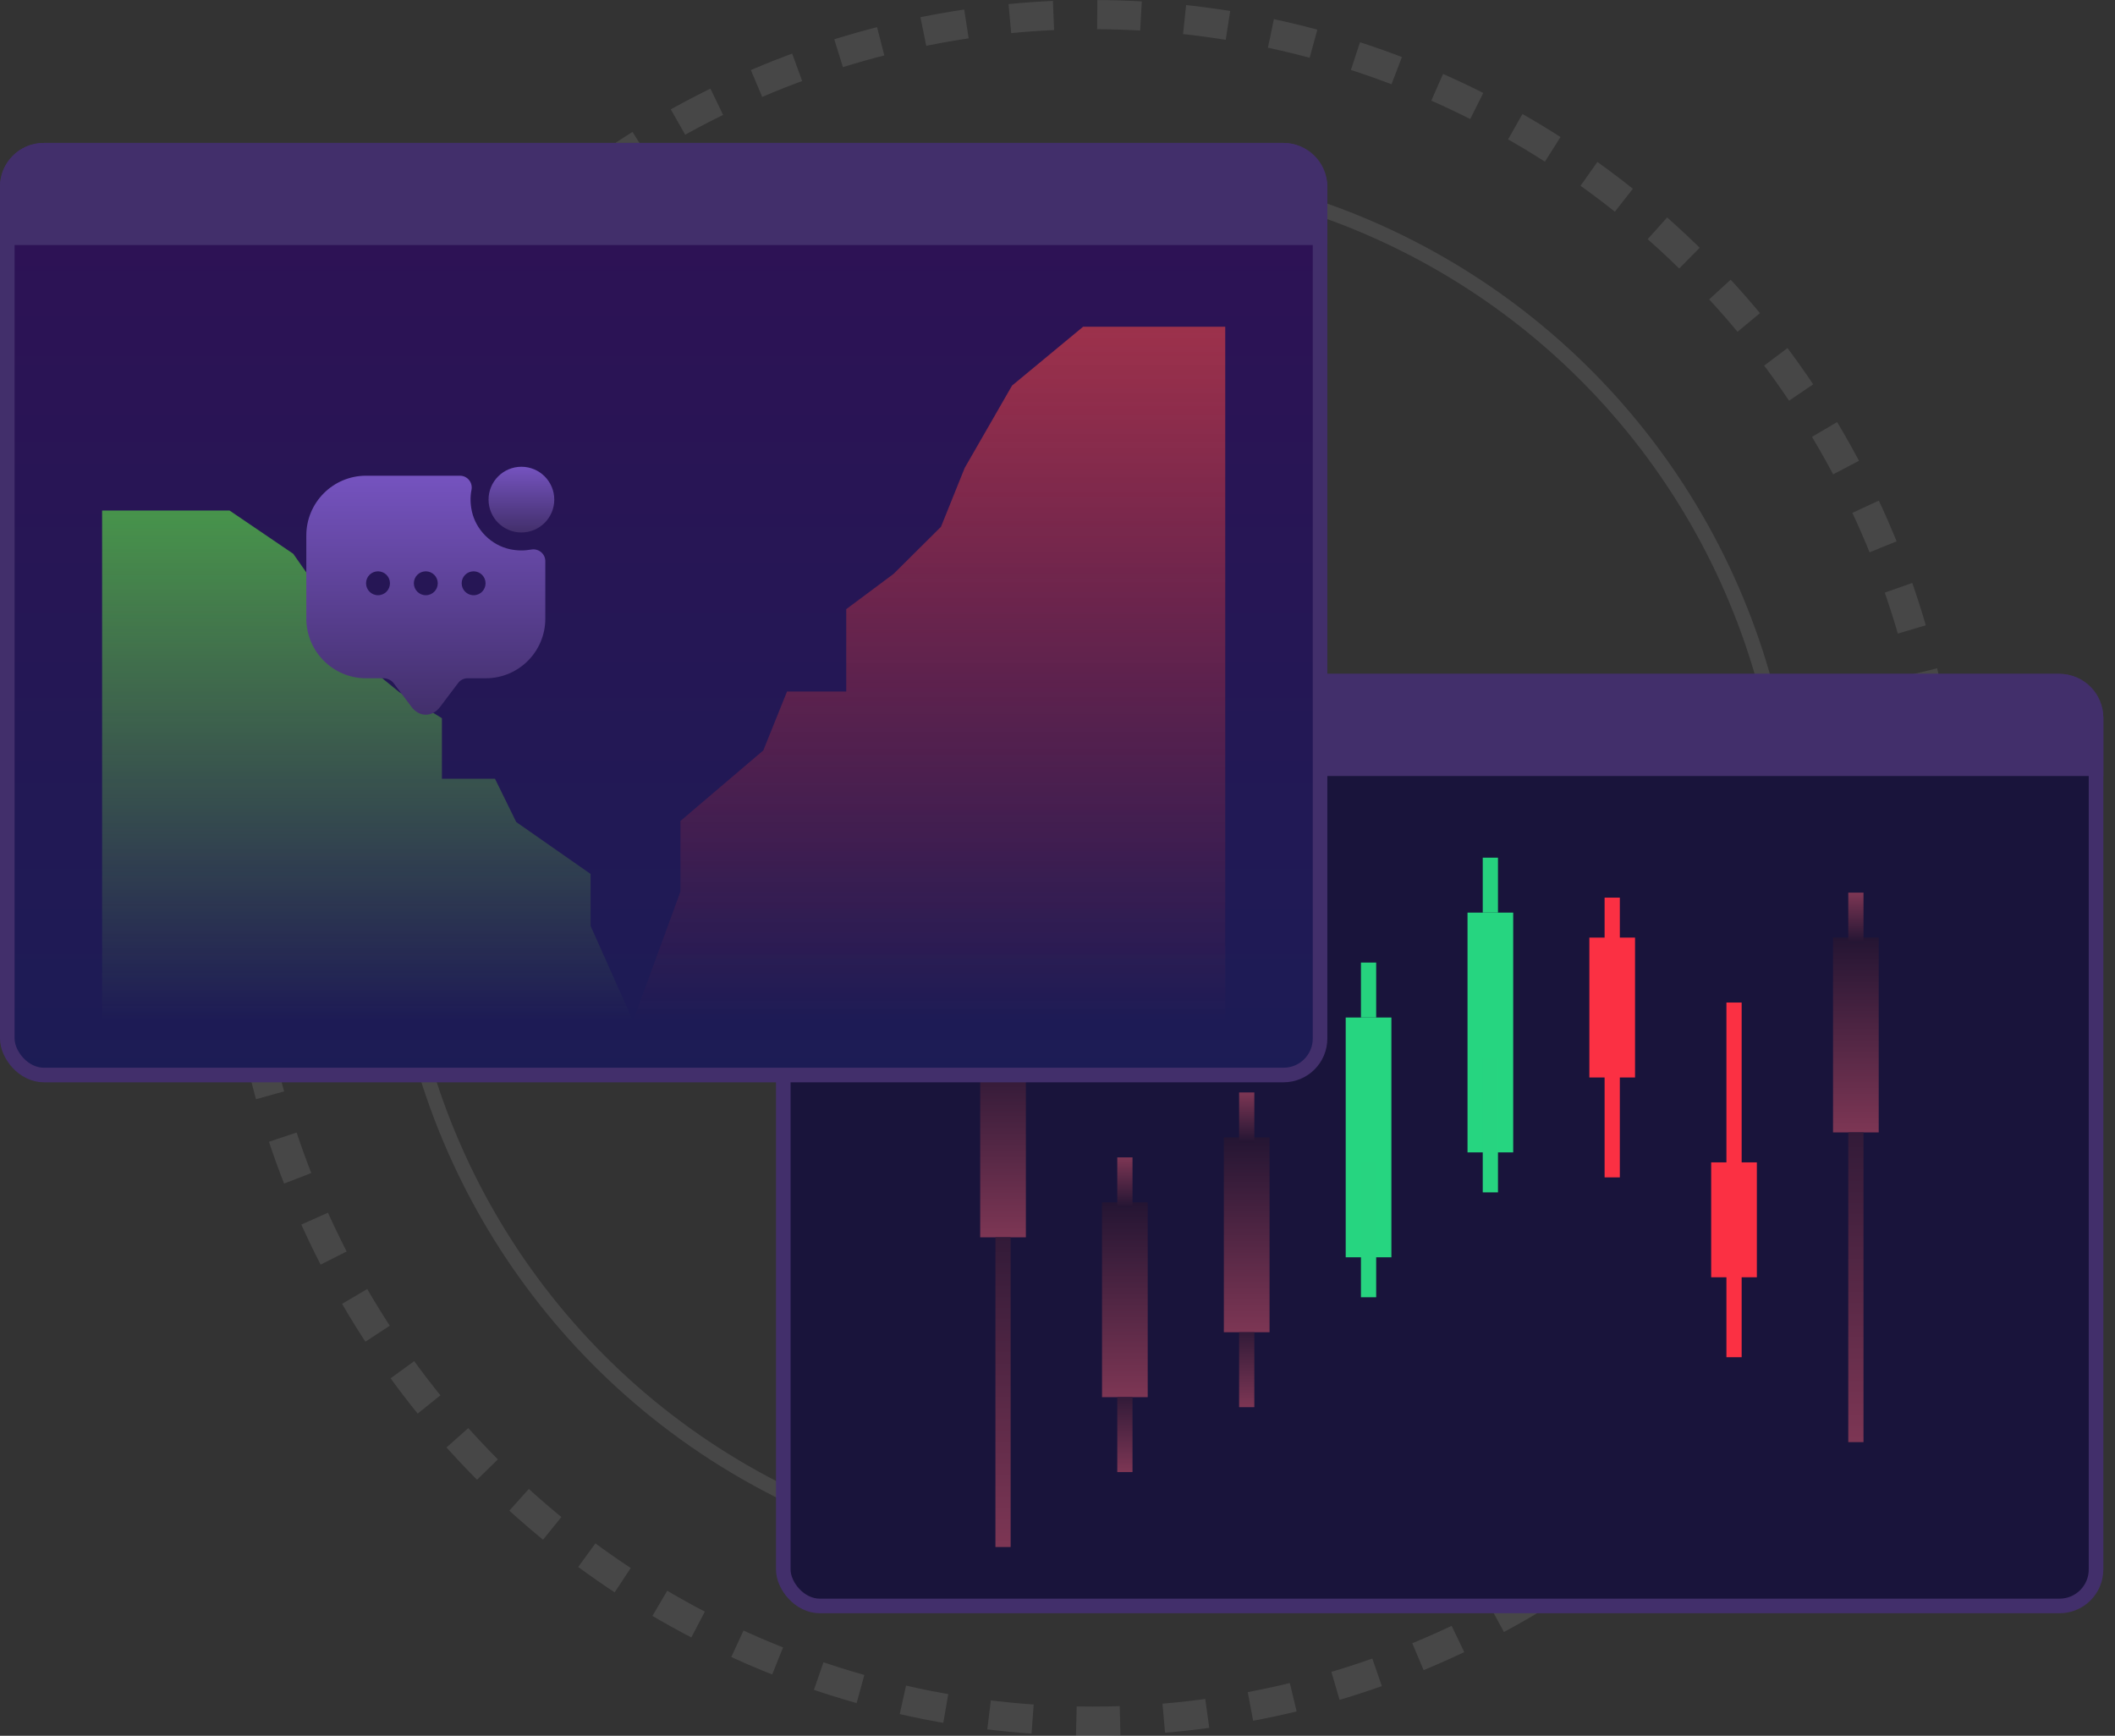<svg width="145" height="119" viewBox="0 0 145 119" fill="none" xmlns="http://www.w3.org/2000/svg">
<rect x="0" y="0" width="145" height="119" fill="#333333" stroke="none"/>
<circle cx="74.901" cy="59.5" r="47.8" stroke="white" stroke-opacity="0.1"/>
<circle cx="74.9" cy="59.5" r="58.5" stroke="white" stroke-opacity="0.1" stroke-width="2" stroke-dasharray="3 3"/>
<rect x="53.7" y="46.7" width="90" height="63.4" rx="2.5" fill="#19143B" stroke="#422F6B"/>
<path d="M53.2 49.2C53.2 47.543 54.543 46.2 56.2 46.2H141.2C142.857 46.2 144.2 47.543 144.2 49.2V53.2H53.2V49.2Z" fill="#422F6B"/>
<rect x="117.315" y="79.69" width="3.132" height="7.877" fill="#FB3043"/>
<rect x="118.36" y="68.732" width="1.044" height="11.301" fill="#FB3043"/>
<rect x="118.36" y="85.17" width="1.044" height="7.877" fill="#FB3043"/>
<rect x="108.963" y="64.28" width="3.132" height="9.589" fill="#FB3043"/>
<rect x="110.008" y="61.54" width="1.044" height="11.301" fill="#FB3043"/>
<rect x="110.008" y="72.841" width="1.044" height="7.877" fill="#FB3043"/>
<rect x="67.2" y="71.471" width="3.132" height="13.356" fill="url(#paint0_linear_267_2007)"/>
<rect x="68.244" y="68.389" width="1.044" height="3.425" fill="url(#paint1_linear_267_2007)"/>
<rect x="68.244" y="84.827" width="1.044" height="21.233" fill="url(#paint2_linear_267_2007)"/>
<rect x="125.669" y="64.279" width="3.132" height="13.356" fill="url(#paint3_linear_267_2007)"/>
<rect x="126.714" y="61.197" width="1.044" height="3.425" fill="url(#paint4_linear_267_2007)"/>
<rect x="126.714" y="77.636" width="1.044" height="21.233" fill="url(#paint5_linear_267_2007)"/>
<rect x="75.553" y="82.43" width="3.132" height="13.356" fill="url(#paint6_linear_267_2007)"/>
<rect x="76.598" y="79.348" width="1.044" height="3.425" fill="url(#paint7_linear_267_2007)"/>
<rect x="76.598" y="95.786" width="1.044" height="5.137" fill="url(#paint8_linear_267_2007)"/>
<rect x="83.905" y="77.978" width="3.132" height="13.356" fill="url(#paint9_linear_267_2007)"/>
<rect x="84.95" y="74.896" width="1.044" height="3.425" fill="url(#paint10_linear_267_2007)"/>
<rect x="84.95" y="91.334" width="1.044" height="5.137" fill="url(#paint11_linear_267_2007)"/>
<rect x="100.61" y="62.567" width="3.132" height="16.438" fill="#26D580"/>
<rect x="101.654" y="58.8" width="1.044" height="3.767" fill="#26D27E"/>
<rect x="101.654" y="72.499" width="1.044" height="9.247" fill="#27D480"/>
<rect x="92.259" y="69.759" width="3.132" height="16.438" fill="#26D580"/>
<rect x="93.304" y="65.992" width="1.044" height="3.767" fill="#26D27E"/>
<rect x="93.304" y="79.69" width="1.044" height="9.247" fill="#27D480"/>
<rect x="0.5" y="10.3" width="90" height="63.4" rx="2.5" fill="url(#paint12_linear_267_2007)" stroke="#422F6B"/>
<path d="M84 70V22.4H74.256L69.384 26.434L66.136 32.081L64.512 36.115L61.264 39.342L58.016 41.763V47.41H53.956L52.332 51.444L46.648 56.285V61.125L43.4 70H84Z" fill="url(#paint13_linear_267_2007)" fill-opacity="0.6"/>
<path d="M7 70V35H15.736L20.104 37.966L23.016 42.119L24.472 45.085L27.384 47.458L30.296 49.237V53.39H33.936L35.392 56.356L40.488 59.915V63.475L43.4 70H7Z" fill="url(#paint14_linear_267_2007)" fill-opacity="0.6"/>
<path d="M35.747 36.506C36.992 36.506 38 35.497 38 34.253C38 33.009 36.992 32 35.747 32C34.503 32 33.494 33.009 33.494 34.253C33.494 35.497 34.503 36.506 35.747 36.506Z" fill="url(#paint15_linear_267_2007)"/>
<path d="M34.96 37.653C33.674 37.374 32.626 36.326 32.347 35.039C32.24 34.54 32.232 34.056 32.322 33.598C32.429 33.09 32.052 32.614 31.528 32.614H25.096C22.835 32.614 21 34.45 21 36.711V42.405C21 44.666 22.835 46.501 25.096 46.501H26.325C26.555 46.501 26.85 46.649 26.981 46.829L28.21 48.459C28.75 49.18 29.635 49.18 30.176 48.459L31.405 46.829C31.56 46.624 31.798 46.501 32.06 46.501H33.297C35.559 46.501 37.385 44.674 37.385 42.413V38.472C37.385 37.956 36.91 37.579 36.402 37.678C35.944 37.76 35.46 37.76 34.96 37.653ZM25.916 40.807C25.457 40.807 25.096 40.438 25.096 39.988C25.096 39.537 25.457 39.169 25.916 39.169C26.366 39.169 26.735 39.537 26.735 39.988C26.735 40.438 26.374 40.807 25.916 40.807ZM29.193 40.807C28.734 40.807 28.373 40.438 28.373 39.988C28.373 39.537 28.734 39.169 29.193 39.169C29.643 39.169 30.012 39.537 30.012 39.988C30.012 40.438 29.651 40.807 29.193 40.807ZM32.47 40.807C32.011 40.807 31.651 40.438 31.651 39.988C31.651 39.537 32.011 39.169 32.47 39.169C32.92 39.169 33.289 39.537 33.289 39.988C33.289 40.438 32.929 40.807 32.47 40.807Z" fill="url(#paint16_linear_267_2007)"/>
<path d="M0 12.8C0 11.143 1.343 9.8 3 9.8H88C89.657 9.8 91 11.143 91 12.8V16.8H0V12.8Z" fill="#422F6B"/>
<defs>
<linearGradient id="paint0_linear_267_2007" x1="68.766" y1="71.471" x2="68.766" y2="84.827" gradientUnits="userSpaceOnUse">
<stop stop-color="#241533"/>
<stop offset="1" stop-color="#7D3654"/>
</linearGradient>
<linearGradient id="paint1_linear_267_2007" x1="68.766" y1="68.389" x2="68.766" y2="71.814" gradientUnits="userSpaceOnUse">
<stop stop-color="#7D3654"/>
<stop offset="1" stop-color="#241533"/>
</linearGradient>
<linearGradient id="paint2_linear_267_2007" x1="68.766" y1="80.889" x2="68.766" y2="106.06" gradientUnits="userSpaceOnUse">
<stop stop-color="#241533"/>
<stop offset="1" stop-color="#7D3654"/>
</linearGradient>
<linearGradient id="paint3_linear_267_2007" x1="127.235" y1="64.279" x2="127.235" y2="77.636" gradientUnits="userSpaceOnUse">
<stop stop-color="#241533"/>
<stop offset="1" stop-color="#7D3654"/>
</linearGradient>
<linearGradient id="paint4_linear_267_2007" x1="127.236" y1="61.197" x2="127.236" y2="64.622" gradientUnits="userSpaceOnUse">
<stop stop-color="#7D3654"/>
<stop offset="1" stop-color="#241533"/>
</linearGradient>
<linearGradient id="paint5_linear_267_2007" x1="127.236" y1="73.697" x2="127.236" y2="98.868" gradientUnits="userSpaceOnUse">
<stop stop-color="#241533"/>
<stop offset="1" stop-color="#7D3654"/>
</linearGradient>
<linearGradient id="paint6_linear_267_2007" x1="77.119" y1="82.43" x2="77.119" y2="95.786" gradientUnits="userSpaceOnUse">
<stop stop-color="#241533"/>
<stop offset="1" stop-color="#7D3654"/>
</linearGradient>
<linearGradient id="paint7_linear_267_2007" x1="77.12" y1="79.348" x2="77.12" y2="82.772" gradientUnits="userSpaceOnUse">
<stop stop-color="#7D3654"/>
<stop offset="1" stop-color="#241533"/>
</linearGradient>
<linearGradient id="paint8_linear_267_2007" x1="77.12" y1="94.833" x2="77.12" y2="100.923" gradientUnits="userSpaceOnUse">
<stop stop-color="#241533"/>
<stop offset="1" stop-color="#7D3654"/>
</linearGradient>
<linearGradient id="paint9_linear_267_2007" x1="85.471" y1="77.978" x2="85.471" y2="91.334" gradientUnits="userSpaceOnUse">
<stop stop-color="#241533"/>
<stop offset="1" stop-color="#7D3654"/>
</linearGradient>
<linearGradient id="paint10_linear_267_2007" x1="85.472" y1="74.896" x2="85.472" y2="78.32" gradientUnits="userSpaceOnUse">
<stop stop-color="#7D3654"/>
<stop offset="1" stop-color="#241533"/>
</linearGradient>
<linearGradient id="paint11_linear_267_2007" x1="85.472" y1="90.381" x2="85.472" y2="96.471" gradientUnits="userSpaceOnUse">
<stop stop-color="#241533"/>
<stop offset="1" stop-color="#7D3654"/>
</linearGradient>
<linearGradient id="paint12_linear_267_2007" x1="45.5" y1="9.8" x2="45.5" y2="74.2" gradientUnits="userSpaceOnUse">
<stop stop-color="#2F1155"/>
<stop offset="1" stop-color="#1C1C55"/>
</linearGradient>
<linearGradient id="paint13_linear_267_2007" x1="63.7" y1="22.4" x2="63.7" y2="70" gradientUnits="userSpaceOnUse">
<stop stop-color="#E84545"/>
<stop offset="1" stop-color="#E53232" stop-opacity="0"/>
</linearGradient>
<linearGradient id="paint14_linear_267_2007" x1="25.2" y1="35" x2="25.2" y2="70" gradientUnits="userSpaceOnUse">
<stop stop-color="#5CE845"/>
<stop offset="1" stop-color="#80E532" stop-opacity="0"/>
</linearGradient>
<linearGradient id="paint15_linear_267_2007" x1="35.747" y1="32" x2="35.747" y2="36.506" gradientUnits="userSpaceOnUse">
<stop stop-color="#7553BF"/>
<stop offset="1" stop-color="#422F6B"/>
</linearGradient>
<linearGradient id="paint16_linear_267_2007" x1="29.193" y1="32.614" x2="29.193" y2="49" gradientUnits="userSpaceOnUse">
<stop stop-color="#7553BF"/>
<stop offset="1" stop-color="#422F6B"/>
</linearGradient>
</defs>
</svg>
